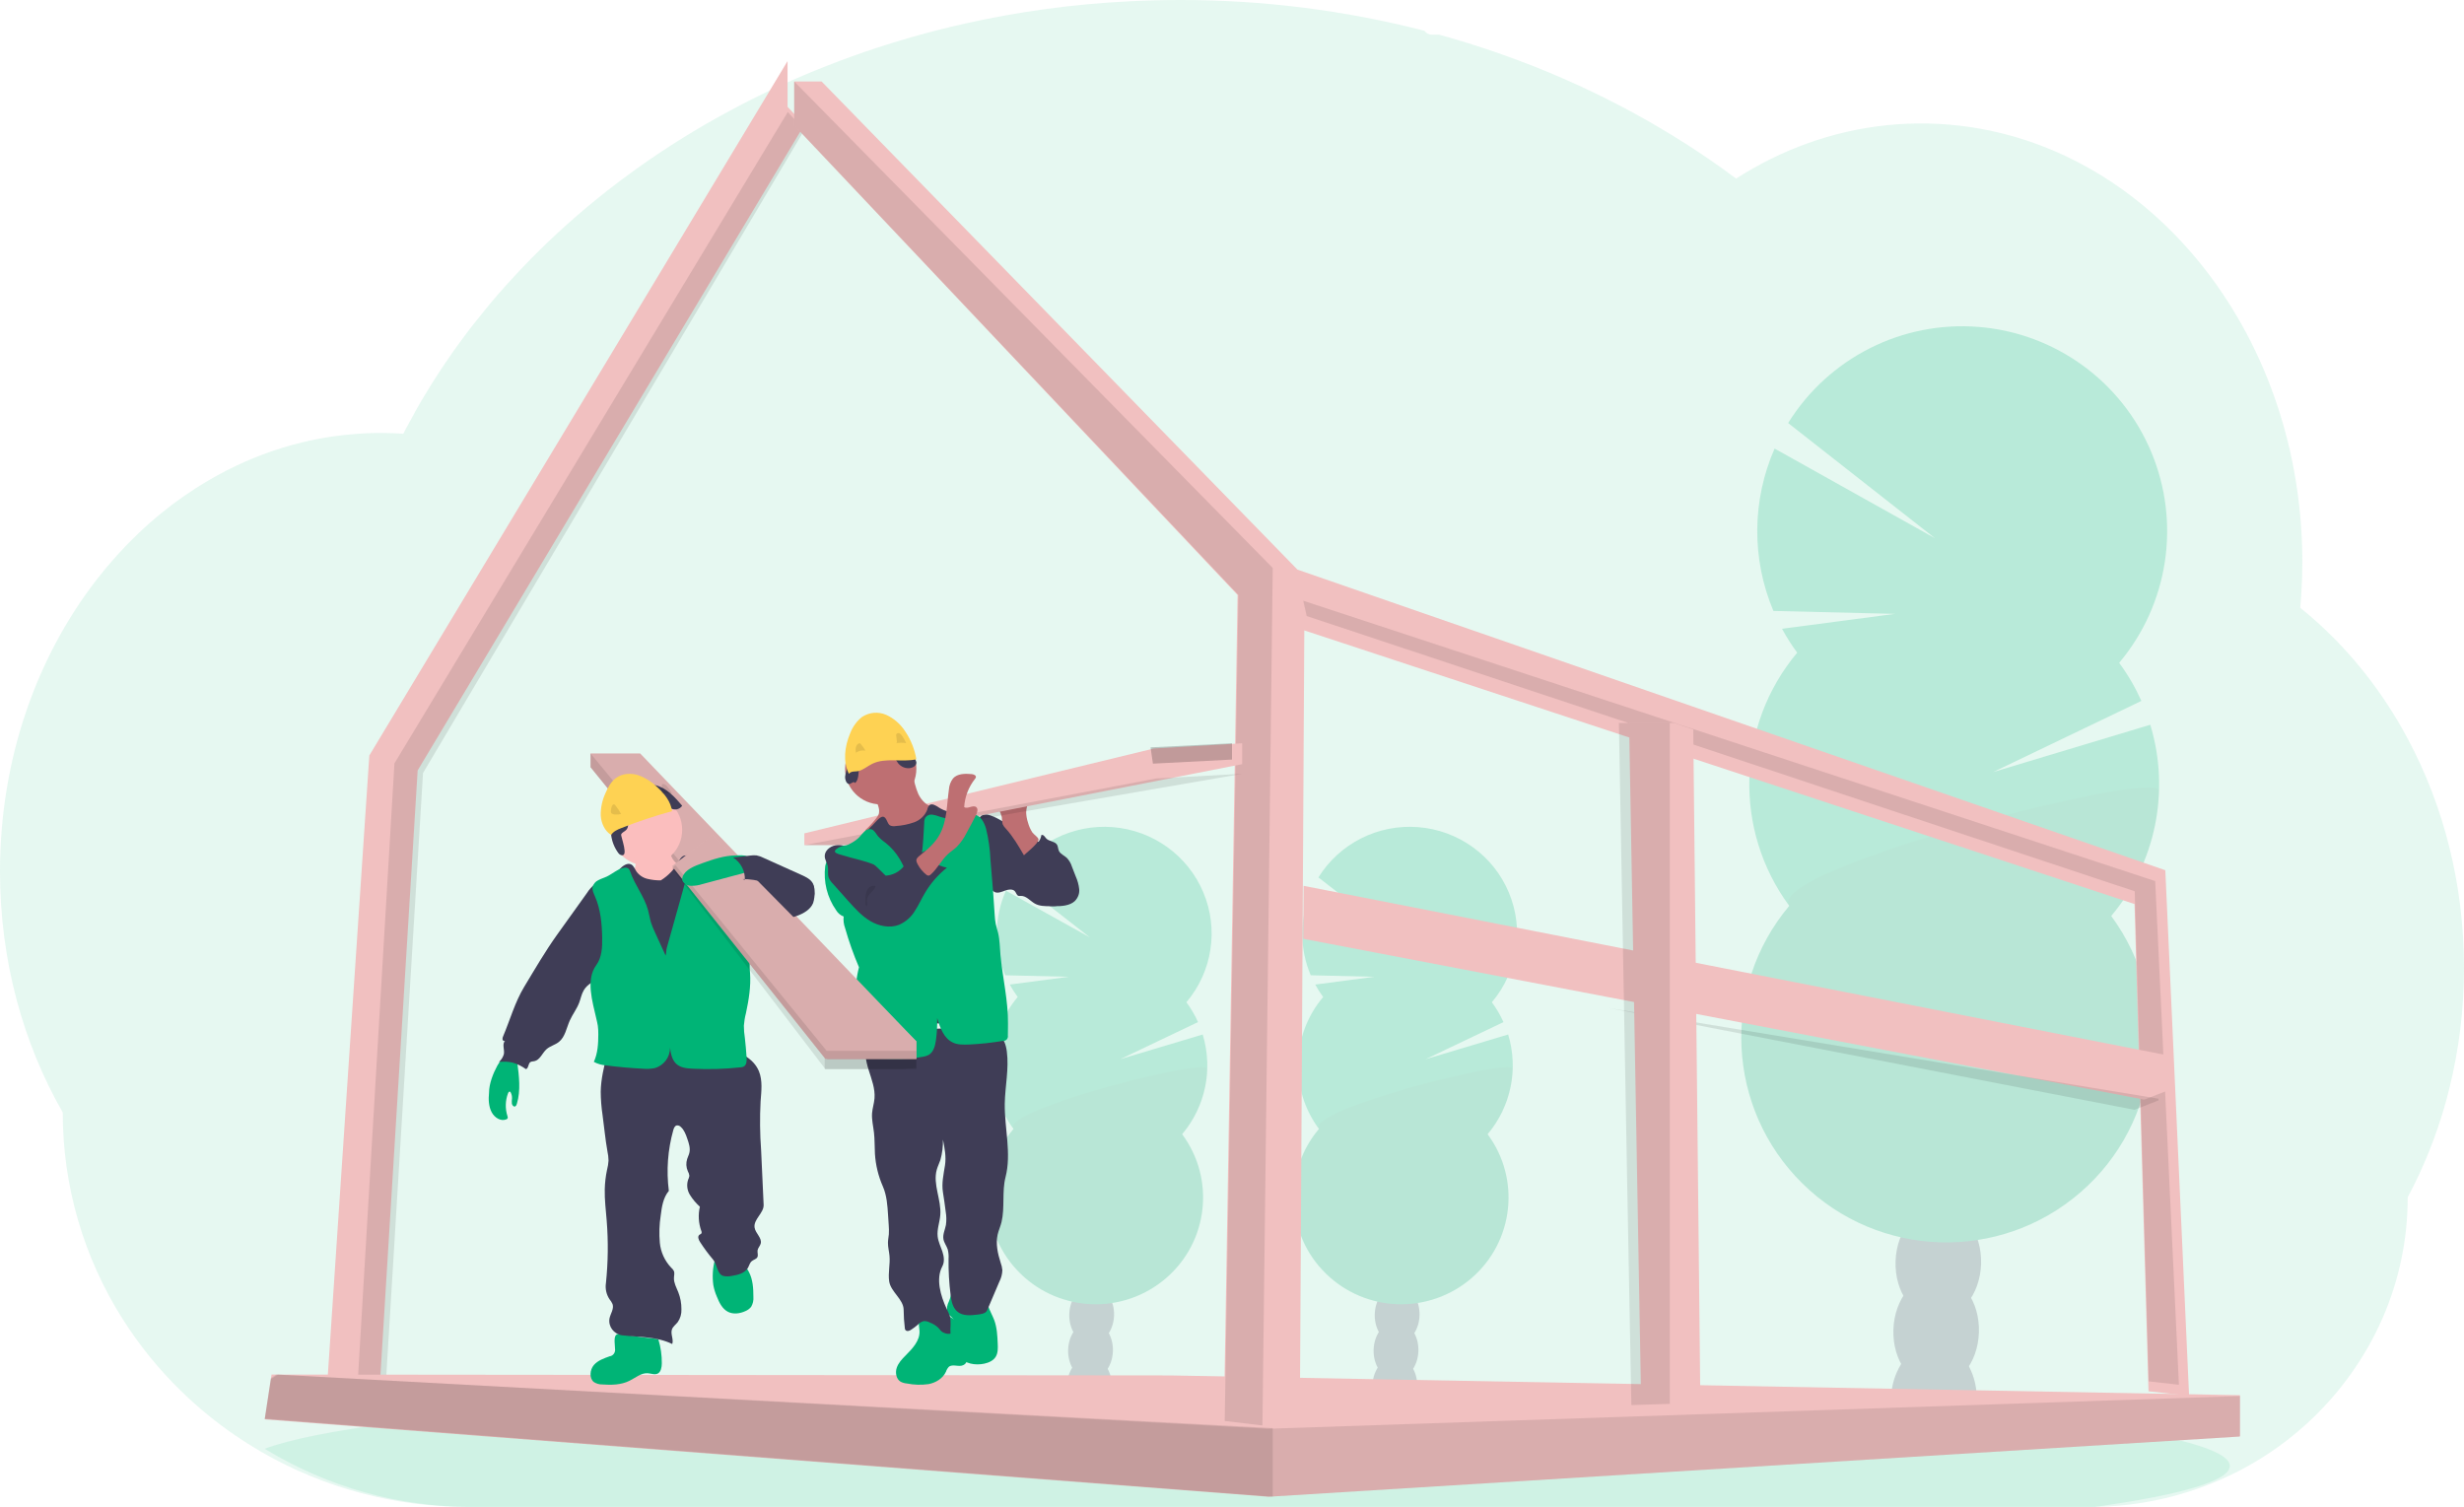 <svg width="242" height="148" viewBox="0 0 242 148" fill="none" xmlns="http://www.w3.org/2000/svg">
<path opacity="0.1" d="M242 95.061C242.004 99.071 241.516 103.066 240.547 106.959C240.221 108.271 239.843 109.555 239.411 110.812C238.883 112.364 238.271 113.886 237.578 115.372C237.229 116.124 236.86 116.861 236.471 117.582C236.477 121.694 235.626 125.763 233.971 129.532C230.978 136.293 225.642 141.759 218.935 144.935C214.741 146.925 210.159 147.971 205.512 148H45.943C38.844 148.015 31.867 146.16 25.722 142.625L25.627 142.572C24.752 142.062 23.898 141.523 23.067 140.954C21.196 139.669 19.439 138.228 17.814 136.647C15.614 134.51 13.675 132.121 12.038 129.532C8.193 123.462 6.157 116.433 6.164 109.259C2.27 102.467 0 94.329 0 85.586C0 74.554 3.608 64.49 9.535 56.872C10.771 55.28 12.125 53.783 13.585 52.392C15.026 51.015 16.574 49.755 18.216 48.622C19.53 47.715 20.902 46.897 22.325 46.171C22.919 45.87 23.515 45.587 24.121 45.323C24.653 45.088 25.192 44.87 25.736 44.663C26.389 44.417 27.051 44.19 27.721 43.983C28.391 43.776 29.052 43.595 29.703 43.439C30.662 43.206 31.637 43.017 32.629 42.871C33.451 42.751 34.273 42.667 35.095 42.604C35.748 42.555 36.408 42.528 37.071 42.52H37.431C38.162 42.52 38.89 42.549 39.611 42.598C39.687 42.447 39.769 42.293 39.845 42.144C40.133 41.599 40.431 41.055 40.731 40.524C40.73 40.519 40.73 40.515 40.731 40.51C40.782 40.416 40.833 40.324 40.887 40.234C41.129 39.799 41.382 39.368 41.641 38.941C41.76 38.736 41.877 38.544 41.998 38.352C42.024 38.305 42.052 38.258 42.083 38.214C42.206 38.009 42.331 37.805 42.459 37.601C43.093 36.593 43.752 35.603 44.437 34.63L44.612 34.381C44.718 34.23 44.817 34.083 44.936 33.931C45.22 33.537 45.512 33.141 45.805 32.753C46.011 32.475 46.216 32.199 46.438 31.936C46.972 31.255 47.52 30.574 48.082 29.893C48.644 29.212 49.227 28.54 49.833 27.876C49.915 27.784 49.997 27.694 50.083 27.605L50.96 26.652C51.004 26.608 51.041 26.567 51.082 26.526C51.187 26.413 51.287 26.301 51.4 26.193C51.871 25.696 52.353 25.21 52.838 24.726C55.306 22.282 57.935 20.005 60.708 17.909C60.816 17.823 60.927 17.741 61.036 17.659C61.558 17.269 62.088 16.883 62.618 16.503C65.534 14.423 68.582 12.533 71.743 10.844C71.961 10.72 72.183 10.603 72.406 10.489C75.24 8.998 78.155 7.664 81.136 6.493C82.762 5.853 84.424 5.253 86.096 4.703C87.21 4.339 88.328 3.994 89.46 3.669C91.229 3.163 93.011 2.708 94.806 2.307C100.092 1.127 105.47 0.399 110.881 0.129C112.525 0.046 114.187 0.003 115.868 8.32511e-05C123.977 -0.011 132.055 1.005 139.906 3.024C140.072 3.272 140.353 3.418 140.652 3.41H141.343C141.643 3.491 141.941 3.573 142.241 3.659C143.916 4.138 145.567 4.662 147.194 5.23L147.605 5.377C151.621 6.797 155.529 8.504 159.298 10.485C162.695 12.265 165.966 14.275 169.088 16.499C169.569 16.842 170.043 17.188 170.51 17.537C171.077 17.176 171.654 16.83 172.24 16.499C174.504 15.217 176.908 14.198 179.406 13.461C184.629 11.924 190.154 11.71 195.482 12.836C202.313 14.276 208.498 17.851 213.492 22.936C215.526 25.017 217.336 27.302 218.894 29.756C219.007 29.931 219.12 30.109 219.229 30.289C220.567 32.46 221.718 34.741 222.668 37.106C222.703 37.194 222.738 37.276 222.769 37.362C223.646 39.576 224.353 41.854 224.885 44.175C224.91 44.293 224.939 44.41 224.963 44.528C225.46 46.774 225.798 49.053 225.974 51.346C225.974 51.427 225.974 51.511 225.99 51.597C226.077 52.783 226.121 53.982 226.122 55.193C226.122 56.275 226.085 57.35 226.017 58.416C226.017 58.533 226.001 58.653 225.99 58.774C225.972 59.082 225.945 59.387 225.919 59.697C227.488 60.956 228.956 62.334 230.311 63.818C230.91 64.468 231.489 65.142 232.049 65.84C233.756 67.967 235.256 70.25 236.529 72.658C240.003 79.179 242 86.85 242 95.061Z" fill="#00B476"/>
<path opacity="0.1" d="M219 143.976C219 145.443 214.169 146.818 205.74 148H46.3C39.206 148.016 32.234 146.065 26.094 142.347L26 142.291C28.422 141.367 32.795 140.506 38.747 139.728L39.014 139.693C41.682 139.352 44.665 139.027 47.925 138.72C48.008 138.72 48.092 138.707 48.174 138.696C50.761 138.456 53.512 138.23 56.429 138.02C56.521 138.02 56.612 138.002 56.704 137.998C57.829 137.914 58.977 137.833 60.149 137.758L60.6 137.727C69.13 137.173 78.826 136.731 89.342 136.438H89.354C90.827 136.395 92.315 136.357 93.819 136.324C95.492 136.283 97.185 136.246 98.898 136.215C100.206 136.185 101.53 136.163 102.858 136.142H102.889C108.882 136.047 115.073 136 121.405 136C137.061 136 151.858 136.299 164.97 136.836H165.007C167.023 136.917 169.002 137.008 170.932 137.1L172.575 137.182C174.752 137.291 176.873 137.407 178.939 137.532C203.225 138.978 219 141.326 219 143.976Z" fill="#00B476"/>
<g opacity="0.2">
<path d="M139.188 136.189C139.182 136.41 139.156 136.629 139.112 136.845C137.681 136.619 136.242 136.415 134.794 136.232C134.794 136.175 134.794 136.116 134.794 136.056C134.808 135.444 134.985 134.845 135.308 134.323C135.732 133.657 136.376 133.24 137.085 133.263C137.794 133.285 138.409 133.741 138.789 134.43C139.077 134.971 139.215 135.578 139.188 136.189Z" fill="#3F3D56"/>
<path d="M139.307 132.695C139.357 131.114 138.413 129.802 137.199 129.764C135.984 129.725 134.959 130.976 134.909 132.556C134.859 134.137 135.802 135.449 137.017 135.487C138.231 135.526 139.256 134.275 139.307 132.695Z" fill="#3F3D56"/>
<path d="M139.419 129.198C139.469 127.618 138.525 126.306 137.311 126.267C136.097 126.229 135.071 127.48 135.021 129.06C134.971 130.641 135.915 131.953 137.129 131.991C138.343 132.029 139.369 130.779 139.419 129.198Z" fill="#3F3D56"/>
<path d="M139.529 125.698C139.579 124.118 138.635 122.806 137.421 122.767C136.206 122.729 135.181 123.98 135.131 125.56C135.081 127.141 136.024 128.453 137.239 128.491C138.453 128.529 139.479 127.279 139.529 125.698Z" fill="#3F3D56"/>
<path d="M139.639 122.198C139.689 120.618 138.746 119.306 137.531 119.267C136.317 119.229 135.292 120.48 135.241 122.06C135.191 123.641 136.135 124.953 137.349 124.991C138.564 125.029 139.589 123.779 139.639 122.198Z" fill="#3F3D56"/>
<path d="M129.957 97.922C129.667 97.532 129.406 97.123 129.176 96.696L134.986 95.933L128.731 95.784C127.603 93.124 127.626 90.121 128.795 87.478L137.044 92.067L129.488 86.172C131.566 82.832 135.348 80.926 139.287 81.236C143.225 81.545 146.66 84.018 148.184 87.641C149.708 91.265 149.066 95.431 146.521 98.435C146.971 99.041 147.354 99.694 147.662 100.383L140.036 104.021L148.122 101.603C149.157 104.996 148.397 108.68 146.103 111.395C149.366 115.795 148.678 121.95 144.523 125.531C140.368 129.113 134.141 128.918 130.221 125.083C126.301 121.249 126.004 115.063 129.539 110.876C126.653 106.981 126.822 101.628 129.951 97.922H129.957Z" fill="#00B476"/>
<path opacity="0.1" d="M148.571 104.986C148.499 107.337 147.629 109.594 146.103 111.392C149.366 115.792 148.678 121.947 144.523 125.528C140.368 129.11 134.141 128.915 130.221 125.08C126.301 121.246 126.004 115.06 129.539 110.873C128.189 109.047 148.608 103.811 148.571 104.986Z" fill="black"/>
</g>
<g opacity="0.2">
<path d="M109.188 136.189C109.182 136.41 109.156 136.629 109.112 136.845C107.681 136.619 106.242 136.415 104.794 136.232C104.794 136.175 104.794 136.116 104.794 136.056C104.808 135.444 104.985 134.845 105.308 134.323C105.732 133.657 106.376 133.24 107.085 133.263C107.794 133.285 108.409 133.741 108.789 134.43C109.077 134.971 109.215 135.578 109.188 136.189Z" fill="#3F3D56"/>
<path d="M109.304 132.698C109.354 131.118 108.411 129.806 107.196 129.767C105.982 129.729 104.957 130.98 104.906 132.56C104.856 134.141 105.8 135.453 107.014 135.491C108.229 135.529 109.254 134.279 109.304 132.698Z" fill="#3F3D56"/>
<path d="M109.416 129.198C109.467 127.618 108.523 126.306 107.309 126.267C106.094 126.229 105.069 127.48 105.019 129.06C104.968 130.641 105.912 131.953 107.127 131.991C108.341 132.029 109.366 130.779 109.416 129.198Z" fill="#3F3D56"/>
<path d="M109.527 125.698C109.577 124.118 108.633 122.806 107.419 122.767C106.204 122.729 105.179 123.98 105.129 125.56C105.079 127.141 106.023 128.453 107.237 128.491C108.451 128.529 109.477 127.279 109.527 125.698Z" fill="#3F3D56"/>
<path d="M109.637 122.198C109.687 120.618 108.743 119.306 107.529 119.267C106.314 119.229 105.289 120.48 105.239 122.06C105.189 123.641 106.132 124.953 107.347 124.991C108.561 125.029 109.586 123.779 109.637 122.198Z" fill="#3F3D56"/>
<path d="M99.957 97.922C99.667 97.532 99.406 97.123 99.175 96.696L104.986 95.933L98.731 95.784C97.603 93.124 97.626 90.121 98.795 87.478L107.044 92.067L99.488 86.172C101.566 82.832 105.348 80.926 109.287 81.236C113.225 81.545 116.66 84.018 118.184 87.641C119.708 91.265 119.066 95.431 116.521 98.435C116.971 99.041 117.354 99.694 117.662 100.383L110.036 104.021L118.122 101.603C119.157 104.996 118.397 108.68 116.103 111.395C119.366 115.795 118.678 121.95 114.523 125.531C110.368 129.113 104.141 128.918 100.221 125.083C96.301 121.249 96.004 115.063 99.54 110.876C96.653 106.981 96.822 101.628 99.951 97.922H99.957Z" fill="#00B476"/>
<path opacity="0.1" d="M118.571 104.986C118.499 107.337 117.629 109.594 116.103 111.392C119.366 115.792 118.678 121.947 114.523 125.528C110.368 129.11 104.141 128.915 100.221 125.08C96.301 121.246 96.004 115.06 99.54 110.873C98.189 109.047 118.608 103.811 118.571 104.986Z" fill="black"/>
</g>
<g opacity="0.2">
<path d="M194.136 137.568C194.121 137.985 194.071 138.399 193.988 138.808C191.256 138.371 188.504 137.981 185.732 137.638C185.732 137.528 185.732 137.416 185.732 137.301C185.758 136.124 186.098 134.976 186.715 133.973C187.531 132.695 188.754 131.894 190.106 131.935C191.457 131.976 192.634 132.854 193.368 134.177C193.921 135.219 194.187 136.39 194.136 137.568Z" fill="#3F3D56"/>
<path d="M194.359 130.855C194.455 127.82 192.652 125.3 190.333 125.227C188.013 125.153 186.055 127.555 185.959 130.59C185.863 133.625 187.665 136.145 189.985 136.219C192.305 136.292 194.263 133.891 194.359 130.855Z" fill="#3F3D56"/>
<path d="M194.571 124.14C194.667 121.105 192.864 118.585 190.544 118.512C188.225 118.438 186.267 120.84 186.171 123.875C186.075 126.91 187.877 129.431 190.197 129.504C192.517 129.577 194.475 127.176 194.571 124.14Z" fill="#3F3D56"/>
<path d="M194.785 117.422C194.88 114.386 193.078 111.866 190.758 111.793C188.439 111.72 186.481 114.121 186.385 117.156C186.289 120.192 188.091 122.712 190.411 122.785C192.73 122.858 194.689 120.457 194.785 117.422Z" fill="#3F3D56"/>
<path d="M194.757 110.398C194.848 107.361 193.041 104.843 190.72 104.773C188.399 104.703 186.444 107.109 186.353 110.146C186.262 113.183 188.069 115.701 190.39 115.771C192.711 115.84 194.666 113.435 194.757 110.398Z" fill="#3F3D56"/>
<path d="M176.511 64.103C175.961 63.355 175.463 62.57 175.021 61.753L186.112 60.29L174.174 60.002C172.019 54.897 172.062 49.13 174.293 44.056L190.043 52.863L175.62 41.548C179.595 35.15 186.811 31.507 194.321 32.107C201.83 32.707 208.376 37.449 211.285 44.396C214.193 51.343 212.977 59.332 208.133 65.1C208.992 66.264 209.723 67.518 210.313 68.84L195.753 75.828L211.189 71.181C213.166 77.688 211.722 84.752 207.35 89.963C213.578 98.411 212.264 110.226 204.332 117.1C196.4 123.975 184.514 123.6 177.03 116.24C169.547 108.879 168.98 97.005 175.728 88.966C170.22 81.489 170.543 71.216 176.511 64.101V64.103Z" fill="#00B476"/>
<path opacity="0.1" d="M212.048 77.666C211.914 82.177 210.262 86.51 207.359 89.964C213.587 98.413 212.272 110.227 204.34 117.102C196.408 123.977 184.522 123.602 177.039 116.242C169.555 108.881 168.988 97.007 175.736 88.968C173.139 85.46 212.119 75.41 212.048 77.666Z" fill="black"/>
</g>
<path d="M32 138L34.151 137.994H37.185L41.02 75.666L79 12.262L77.349 10.489V6L36.274 74.197L32 138Z" fill="#F1C0C0"/>
<path opacity="0.1" d="M35 138H37.765L41.547 75.919L79 12.766L77.372 11L38.739 74.973L35 138Z" fill="black"/>
<path d="M26 139.395L124.509 146.994L124.593 147L219.928 141.09L220 141.086V137.028L114.953 135.085L27.312 135H26.671L26.602 135.455L26 139.395Z" fill="#F1C0C0"/>
<path opacity="0.1" d="M26 139.395L124.509 146.994L124.593 147L219.928 141.09L220 141.011V137.113H219.916L124.509 140.324L27.312 135H27.297L27.125 135.114L26.602 135.455L26 139.395Z" fill="black"/>
<path opacity="0.1" d="M26 139.325L125 147V140.263L27.131 135L26.605 135.345L26 139.325Z" fill="black"/>
<path d="M78 12.314L121.545 58.431L120.199 139.551L123.898 139.992L123.96 140H127.659L128.101 61.914L209.64 88.789L211.015 136.641L213.991 136.97L215 137.081L212.666 85.47L127.428 55.943L80.69 8H78V12.314Z" fill="#F1C0C0"/>
<path opacity="0.1" d="M128 59L128.335 60.502L209.66 87.535L211.031 135.669L214 136L211.672 86.534L128 59Z" fill="black"/>
<path opacity="0.1" d="M78 12.314L121.632 58.434L120.283 139.559L123.989 140L125 55.779L78 8V12.314Z" fill="black"/>
<path d="M128 92.203L158.014 97.942L158.025 97.944L210.593 108L213 107.063L212.992 106.899L212.835 103.639L128.031 87L128 92.203Z" fill="#F1C0C0"/>
<path opacity="0.1" d="M158 99L209.636 109L212 108.068L211.992 107.905L158 99Z" fill="black"/>
<path d="M160 71L160.784 115.282L161.188 138L164.755 137.877L167 137.799L166.302 71.641L164.755 71.113L164.416 71H160Z" fill="#F1C0C0"/>
<path opacity="0.1" d="M159 71V71.01L159.796 115.285L160.224 138L164 137.877V71H159Z" fill="black"/>
<path d="M102.122 82.749C102.34 82.863 102.549 82.993 102.745 83.138C102.978 83.334 103.187 83.554 103.368 83.795C104.259 84.902 105.081 86.19 104.994 87.587C104.997 87.998 104.831 88.392 104.531 88.685C104.163 88.986 103.636 89 103.154 89C102.631 89 102.081 89 101.628 88.74C101.176 88.481 100.798 87.976 100.262 87.988C100.187 88 100.109 88 100.034 87.988C99.849 87.93 99.812 87.697 99.691 87.549C99.484 87.284 99.046 87.349 98.72 87.465C98.394 87.581 98.032 87.755 97.711 87.621C97.524 87.526 97.371 87.379 97.273 87.2C96.502 86.002 96.338 84.563 96.193 83.172C96.104 82.326 95.423 79.44 97.302 80.096C98.132 80.384 98.909 80.959 99.664 81.38L102.122 82.749Z" fill="#3F3D56"/>
<path d="M100.419 83.062C100.798 83.296 101.313 83.278 101.669 83.019C102.008 82.757 102.224 82.398 102.277 82.009C102.504 81.949 102.62 82.204 102.766 82.36C103.021 82.626 103.54 82.622 103.772 82.904C103.934 83.1 103.897 83.371 104.011 83.591C104.159 83.876 104.526 84.024 104.776 84.254C105.012 84.506 105.183 84.798 105.277 85.111L105.65 86.07C105.829 86.469 105.944 86.887 105.992 87.313C106.039 87.742 105.883 88.17 105.559 88.501C105.058 88.963 104.236 89.012 103.51 88.998C103.268 89.002 103.026 88.978 102.791 88.926C102.147 88.754 101.735 88.198 101.564 87.638C101.393 87.079 101.411 86.492 101.311 85.918C101.203 85.355 101.012 84.805 100.742 84.284C100.542 83.878 99.991 83.273 100 82.842C100.164 82.842 100.282 82.971 100.419 83.062Z" fill="#3F3D56"/>
<path d="M100.961 80.779C100.859 80.473 100.8 80.154 100.785 79.833C100.785 79.186 101.082 78.578 101.382 78L98.901 78.334C98.601 78.375 98.267 78.436 98.098 78.683C97.967 78.933 97.967 79.23 98.098 79.479C98.222 79.725 98.321 79.983 98.393 80.249C98.399 80.481 98.426 80.713 98.473 80.941C98.551 81.108 98.659 81.259 98.792 81.387C99.502 82.167 100.034 83.088 100.564 84C100.548 83.974 102.059 82.812 101.998 82.433C101.963 82.217 101.527 81.958 101.388 81.751C101.196 81.451 101.052 81.123 100.961 80.779Z" fill="#BE6F72"/>
<path d="M122 73V75.05L87.065 81.897L85.253 83H79V81.845L113.324 73.512L122 73Z" fill="#F1C0C0"/>
<path opacity="0.1" d="M122 76L87.065 82.029L85.253 83H79L113.579 76.453L122 76Z" fill="black"/>
<path d="M94.2 130.076C93.346 129.014 91.892 128.697 90.691 129.31C90.566 129.37 90.456 129.459 90.369 129.568C90.148 129.886 90.289 130.323 90.309 130.715C90.36 131.671 89.618 132.448 88.952 133.116C88.594 133.474 88.23 133.857 88.069 134.344C87.908 134.832 88.027 135.45 88.459 135.704C88.648 135.801 88.854 135.859 89.064 135.876C89.77 136.017 90.493 136.038 91.205 135.937C91.909 135.799 92.6 135.389 92.905 134.723C92.963 134.542 93.061 134.377 93.189 134.24C93.578 133.925 94.174 134.295 94.615 134.07C94.979 133.885 94.995 133.592 94.999 133.207C95.013 132.142 94.858 130.937 94.2 130.076Z" fill="#00B476"/>
<path d="M97.655 129.67C97.919 130.394 97.956 131.182 97.99 131.956C98.01 132.402 98.023 132.881 97.79 133.258C97.558 133.636 97.105 133.835 96.67 133.929C95.773 134.121 94.735 133.94 94.156 133.2C93.714 132.635 93.621 131.859 93.703 131.126C93.772 130.525 93.918 129.821 93.503 129.395C93.395 129.281 93.256 129.2 93.157 129.077C92.942 128.805 92.976 128.394 93.092 128.058C93.243 127.738 93.357 127.399 93.43 127.051C93.447 126.885 96.341 127.167 96.608 127.303C96.971 127.489 96.915 127.799 97.025 128.175C97.178 128.697 97.47 129.169 97.655 129.67Z" fill="#00B476"/>
<path d="M98.064 101.617C98.595 101.959 98.8 102.629 98.883 103.252C99.11 104.959 98.712 106.684 98.681 108.407C98.653 110.821 99.358 113.279 98.756 115.616C98.396 117.014 98.702 118.611 98.364 120.023C98.263 120.442 98.078 120.837 97.981 121.257C97.78 122.165 97.991 123.115 98.275 124.004C98.366 124.243 98.423 124.494 98.446 124.748C98.432 125.141 98.332 125.525 98.152 125.874L96.945 128.707C96.81 129.025 96.278 129.077 95.938 129.119C95.298 129.195 94.584 129.248 94.074 128.855C93.565 128.462 93.442 127.803 93.364 127.188C93.213 126.008 93.146 124.818 93.163 123.628C93.185 123.318 93.157 123.006 93.08 122.704C92.969 122.363 92.726 122.067 92.659 121.706C92.575 121.239 92.814 120.779 92.903 120.308C92.964 119.878 92.957 119.441 92.883 119.012C92.804 118.374 92.714 117.735 92.611 117.1C92.466 116.211 92.674 115.335 92.812 114.445C92.943 113.608 92.776 112.755 92.611 111.925C92.626 112.599 92.541 113.272 92.36 113.921C92.253 114.239 92.1 114.542 92.007 114.866C91.595 116.317 92.474 117.841 92.35 119.344C92.291 120.047 92.013 120.741 92.092 121.434C92.146 121.941 92.384 122.406 92.547 122.89C92.71 123.373 92.794 123.926 92.547 124.377C91.893 125.603 92.382 127.27 92.967 128.528C93.086 128.751 93.19 128.982 93.277 129.218C93.451 129.785 93.306 130.394 93.352 130.985C93.01 131.041 92.662 130.937 92.408 130.704C92.319 130.612 92.247 130.504 92.16 130.408C91.918 130.18 91.632 130.002 91.319 129.887C91.135 129.785 90.926 129.737 90.715 129.75C90.494 129.811 90.295 129.933 90.142 130.103C89.942 130.277 89.731 130.436 89.51 130.58C89.415 130.652 89.305 130.701 89.188 130.722C89.067 130.74 88.948 130.68 88.892 130.572C88.879 130.539 88.872 130.504 88.87 130.468C88.795 129.865 88.755 129.259 88.751 128.651C88.751 127.607 87.491 126.889 87.332 125.856C87.205 125.024 87.441 124.175 87.362 123.337C87.324 122.906 87.203 122.482 87.211 122.051C87.211 121.772 87.275 121.498 87.298 121.221C87.316 120.913 87.311 120.604 87.284 120.296L87.221 119.332C87.161 118.38 87.094 117.407 86.716 116.537C86.267 115.52 86.002 114.434 85.931 113.326C85.891 112.628 85.917 111.929 85.836 111.228C85.764 110.595 85.603 109.966 85.649 109.332C85.687 108.84 85.85 108.365 85.889 107.874C85.967 106.93 85.605 106.011 85.321 105.107C85.037 104.203 84.828 103.2 85.2 102.328C85.254 102.185 85.342 102.057 85.458 101.957C85.601 101.863 85.763 101.803 85.933 101.781C89.386 101.061 92.926 100.837 96.443 101.116C97.017 101.148 97.573 101.32 98.064 101.617Z" fill="#3F3D56"/>
<path d="M86.5 79C88.433 79 90 77.433 90 75.5C90 73.567 88.433 72 86.5 72C84.567 72 83 73.567 83 75.5C83 77.433 84.567 79 86.5 79Z" fill="#BE6F72"/>
<path d="M86.308 79.355C86.357 79.551 86.357 79.756 86.308 79.951C86.255 80.088 86.18 80.215 86.086 80.327C85.758 80.755 85.394 81.154 85 81.52C85.201 81.973 85.563 82.334 86.014 82.531C86.462 82.723 86.932 82.859 87.413 82.934C87.653 82.998 87.903 83.016 88.15 82.986C88.377 82.928 88.592 82.83 88.785 82.695L90.669 81.556C90.953 81.401 91.216 81.209 91.452 80.986C91.798 80.627 91.993 80.148 91.998 79.648C92.007 79.558 91.983 79.469 91.93 79.396C91.858 79.332 91.768 79.294 91.672 79.287C91.01 79.139 90.487 78.596 90.191 77.981C89.923 77.35 89.749 76.682 89.676 76L87.667 77.069C87.369 77.229 87.072 77.389 86.763 77.528C86.567 77.618 86.168 77.692 86.029 77.874C85.762 78.21 86.238 78.951 86.308 79.355Z" fill="#BE6F72"/>
<path d="M85.683 81.063C85.406 81.287 85.189 81.575 85.053 81.902C84.926 82.306 85.053 82.733 85.168 83.133C85.707 84.838 86.118 86.581 86.4 88.346C86.572 89.558 86.636 90.789 86.72 92.016C86.892 94.518 87.143 98.508 87.477 100.994C88.709 101.049 89.91 100.695 91.131 100.566C93.414 100.327 95.764 100.873 98 100.364C97.458 98.256 96.916 94.656 96.374 92.55C96.134 91.72 95.968 90.871 95.877 90.013C95.83 89.397 95.859 88.778 95.867 88.157C95.886 86.945 95.818 85.732 95.75 84.519C95.672 83.104 95.594 81.69 95.253 80.305C95.23 80.129 95.146 79.965 95.015 79.842C94.81 79.695 94.543 79.747 94.299 79.779C93.551 79.873 92.794 79.696 92.168 79.282C91.897 79.1 91.534 78.878 91.281 79.08C91.174 79.202 91.102 79.351 91.076 79.511C90.85 80.089 90.382 80.544 89.791 80.758C89.206 80.966 88.593 81.09 87.972 81.126C87.782 81.166 87.584 81.144 87.408 81.063C87.116 80.887 87.096 80.254 86.728 80.212C86.406 80.176 85.901 80.859 85.683 81.063Z" fill="#3F3D56"/>
<path d="M89.952 87.039C89.214 86.308 88.89 85.246 88.351 84.345C87.985 83.739 87.516 83.205 86.969 82.77C86.693 82.581 86.44 82.359 86.216 82.109C86.026 81.866 85.882 81.543 85.594 81.45C85.352 81.395 85.1 81.467 84.919 81.642C84.743 81.816 84.576 82 84.419 82.194C83.571 83.103 82.08 83.23 81.407 84.283C81.226 84.506 81.103 84.773 81.049 85.06C80.856 86.592 81.238 88.143 82.118 89.391C82.288 89.681 82.55 89.9 82.858 90.013C82.816 90.4 82.866 90.791 83.002 91.153C83.373 92.465 83.828 93.749 84.365 94.998C84.237 95.486 84.147 95.984 84.097 96.488C83.957 97.754 84.087 99.039 83.955 100.308C83.847 101.344 83.555 102.353 83.545 103.392C83.545 103.557 83.559 103.754 83.697 103.839C83.77 103.878 83.852 103.896 83.935 103.891L86.396 103.968C87.825 104.011 89.268 104.055 90.675 103.781C90.862 103.753 91.044 103.693 91.213 103.605C91.689 103.329 91.847 102.708 91.923 102.154C92.023 101.436 92.062 100.711 92.041 99.986C92.34 100.963 92.694 101.972 93.594 102.395C94.07 102.619 94.615 102.602 95.137 102.587C96.263 102.536 97.385 102.416 98.497 102.229C98.636 102.247 98.775 102.195 98.872 102.09C98.968 101.985 99.011 101.839 98.987 101.696L98.999 100.565C99.023 98.266 98.473 96.069 98.259 93.781C98.191 93.06 98.197 92.33 98.027 91.624C97.957 91.327 97.855 91.037 97.793 90.739C97.739 90.447 97.706 90.151 97.692 89.854L97.536 87.574C97.462 86.519 97.356 85.501 97.278 84.448C97.235 83.423 97.092 82.405 96.85 81.41C96.676 80.788 96.314 80.084 95.687 80.007C95.353 79.968 95.029 80.119 94.711 80.225C93.929 80.48 93.09 80.476 92.309 80.214C92.069 80.116 91.817 80.046 91.561 80.007C91.298 79.97 91.037 80.082 90.877 80.301C90.799 80.463 90.763 80.643 90.771 80.823C90.677 82.894 90.502 85.027 89.952 87.039Z" fill="#00B476"/>
<path d="M86.984 86.002C85.99 85.009 84.97 83.999 83.69 83.368C83.185 83.118 82.612 82.931 82.053 83.025C81.495 83.118 80.975 83.578 81.001 84.115C81.018 84.448 81.232 84.742 81.299 85.069C81.376 85.436 81.264 85.828 81.385 86.183C81.483 86.418 81.629 86.631 81.816 86.81L83.343 88.524C83.989 89.238 84.636 89.963 85.469 90.457C86.301 90.951 87.379 91.182 88.293 90.831C88.944 90.545 89.484 90.075 89.841 89.485C90.221 88.914 90.488 88.289 90.844 87.699C91.397 86.756 92.128 85.916 93 85.222C92.552 85.112 91.989 84.956 91.706 84.609C91.626 84.499 91.557 84.381 91.501 84.258L91.152 83.543C90.912 83.531 90.677 83.615 90.505 83.774C90.356 83.938 90.195 84.093 90.025 84.237C89.721 84.454 89.309 84.513 89.033 84.76C88.926 84.866 88.829 84.981 88.744 85.103C88.321 85.629 87.68 85.957 86.984 86.002Z" fill="#3F3D56"/>
<path d="M92.276 81.986C93.018 80.653 92.984 79.055 93.195 77.549C93.218 77.151 93.361 76.767 93.604 76.448C94.032 75.972 94.786 75.966 95.432 76.027C95.623 76.048 95.86 76.136 95.849 76.324C95.834 76.391 95.801 76.453 95.753 76.503C95.127 77.298 94.759 78.261 94.697 79.266C95.032 79.495 95.552 79.023 95.875 79.266C96.089 79.442 95.99 79.792 95.862 80.045C95.564 80.63 95.257 81.211 94.94 81.788C94.688 82.297 94.358 82.765 93.963 83.176C93.692 83.433 93.373 83.635 93.097 83.888C92.456 84.48 92.069 85.316 91.406 85.893C91.35 85.952 91.274 85.99 91.192 86C91.108 85.994 91.028 85.959 90.967 85.901C90.636 85.636 90.362 85.309 90.159 84.939C89.907 84.48 89.945 84.345 90.343 84.02C91.087 83.441 91.812 82.82 92.276 81.986Z" fill="#BE6F72"/>
<path d="M85.831 84.916C85.954 84.969 86.105 85.029 86.24 84.984C86.295 84.961 86.342 84.929 86.377 84.891C86.61 84.673 86.805 84.435 86.957 84.184C86.983 84.148 86.998 84.109 87 84.069C87 83.978 86.883 83.91 86.775 83.857C86.195 83.598 85.571 83.39 84.918 83.238C84.379 83.095 83.815 82.97 83.243 83.006C82.809 83.027 82.405 83.171 82.125 83.404C81.717 83.773 82.401 83.884 82.83 84.018C83.823 84.334 84.898 84.517 85.831 84.916Z" fill="#00B476"/>
<path opacity="0.1" d="M85.005 88.756C84.984 88.846 85.031 88.936 85.13 89C85.216 88.725 85.103 88.435 85.192 88.158C85.324 87.742 85.946 87.428 86 87.01C84.859 86.865 85.014 88.307 85.005 88.756Z" fill="black"/>
<path opacity="0.2" d="M121 73V74.599L113.235 75L113 73.399L121 73Z" fill="black"/>
<path d="M83.977 76.901C84.485 76.472 84.191 75.573 84.535 74.997C84.735 74.683 85.073 74.517 85.405 74.376C85.806 74.182 86.235 74.058 86.675 74.011C87.122 73.967 87.563 74.135 87.875 74.469C88.005 74.622 88.093 74.809 88.215 74.968C88.523 75.347 89.007 75.521 89.475 75.42C89.741 75.358 90.017 75.149 89.999 74.867C89.969 74.695 89.885 74.54 89.759 74.424L89.187 73.767C88.537 73.021 87.815 72.23 86.861 72.043C86.197 71.913 85.517 72.097 84.877 72.319C84.619 72.408 84.329 72.541 84.257 72.812C84.209 72.998 84.281 73.201 84.239 73.39C84.157 73.765 83.693 73.891 83.477 74.206C83.261 74.521 83.327 74.894 83.265 75.242C83.203 75.59 83.023 75.93 83.001 76.29C82.987 76.507 83.093 76.911 83.329 76.99C83.565 77.069 83.831 76.642 83.977 76.901Z" fill="#3F3D56"/>
<path d="M90 74.572C89.831 73.596 89.466 72.674 88.932 71.874C88.458 71.127 87.798 70.548 87.032 70.206C86.256 69.871 85.384 69.947 84.665 70.413C84.139 70.828 83.729 71.399 83.483 72.061C82.963 73.298 82.771 74.811 83.375 76C83.616 75.676 84.029 75.823 84.394 75.705C84.852 75.561 85.239 75.224 85.675 75.013C86.989 74.372 88.595 74.891 90 74.572Z" fill="#FED253"/>
<path opacity="0.1" d="M84.07 73.968C84.013 73.646 83.975 73.272 84.295 73.043C84.327 73.015 84.376 72.999 84.427 73C84.473 73.011 84.51 73.034 84.53 73.064C84.715 73.273 84.872 73.493 85 73.723C84.619 73.66 84.222 73.77 84 74" fill="black"/>
<path opacity="0.1" d="M88.097 72.917L88.023 72.258C88.011 72.204 88.016 72.148 88.037 72.096C88.101 72.006 88.231 71.974 88.337 72.022C88.438 72.073 88.521 72.147 88.577 72.238C88.748 72.474 88.89 72.726 89 72.989C88.669 72.932 88.329 72.936 88 73" fill="black"/>
<path opacity="0.1" d="M90 103V104.893L88.562 105H81V103H90Z" fill="black"/>
<path d="M90 102.28V104H81.249L58 75.353V74H62.874L90 102.28Z" fill="#F1C0C0"/>
<path opacity="0.1" d="M90 102.28V104H81.249L58 75.353V74H62.874L90 102.28Z" fill="black"/>
<path opacity="0.1" d="M90 102.28V104H81.249L58 75.353V74L81.374 102.28H90Z" fill="black"/>
<path d="M60.404 132.45C60.435 132.625 60.395 132.807 60.295 132.95C60.195 133.094 60.044 133.186 59.877 133.206C59.317 133.407 58.724 133.607 58.327 134.063C57.931 134.519 57.852 135.366 58.327 135.736C58.57 135.892 58.849 135.973 59.132 135.97C60.044 136.036 60.993 136.023 61.821 135.612C62.412 135.321 62.969 134.824 63.619 134.869C63.955 134.89 64.314 135.057 64.613 134.894C64.913 134.731 64.998 134.277 65 133.898C65.007 133.106 64.895 132.319 64.668 131.565C64.637 131.462 63.358 131.383 63.205 131.351L61.653 131.136C61.36 131.096 60.726 130.86 60.495 131.121C60.263 131.383 60.404 132.139 60.404 132.45Z" fill="#00B476"/>
<path d="M70.059 126.213C70.13 126.603 70.247 126.983 70.406 127.347C70.64 127.935 70.941 128.561 71.516 128.846C72.038 129.104 72.679 129.011 73.211 128.766C73.432 128.676 73.627 128.53 73.775 128.344C73.946 128.05 74.023 127.711 73.994 127.373C73.994 126.535 73.944 125.67 73.555 124.926C73.222 124.277 72.64 123.718 72.631 123L70.632 123.381C70.525 123.391 70.423 123.431 70.337 123.495C70.274 123.561 70.23 123.643 70.21 123.731C69.997 124.541 69.945 125.384 70.059 126.213Z" fill="#00B476"/>
<path d="M48.03 107.325C47.963 107.973 47.991 108.668 48.285 109.227C48.578 109.787 49.197 110.157 49.732 109.934C49.787 109.918 49.834 109.876 49.863 109.819C49.877 109.751 49.869 109.679 49.84 109.618C49.604 108.892 49.624 108.089 49.894 107.379C49.929 107.287 50.005 107.178 50.087 107.214C50.121 107.234 50.149 107.267 50.165 107.307C50.25 107.475 50.292 107.668 50.288 107.862C50.263 108.039 50.258 108.218 50.274 108.396C50.307 108.569 50.468 108.732 50.607 108.658C50.689 108.6 50.746 108.506 50.766 108.398C51.156 107.099 50.98 105.68 50.801 104.321C50.804 104.258 50.783 104.197 50.743 104.153C50.703 104.11 50.648 104.09 50.593 104.098C49.769 104.003 49.318 103.776 48.846 104.659C48.441 105.404 48.03 106.429 48.03 107.325Z" fill="#00B476"/>
<path d="M59.611 103.589C59.316 104.782 59.019 105.989 59 107.215C59.005 107.978 59.064 108.741 59.177 109.496L59.398 111.272C59.474 111.87 59.548 112.467 59.656 113.059C59.724 113.364 59.761 113.675 59.767 113.988C59.747 114.296 59.697 114.601 59.618 114.9C59.485 115.528 59.411 116.166 59.396 116.806C59.373 117.831 59.504 118.856 59.586 119.881C59.75 121.924 59.725 123.976 59.512 126.014C59.427 126.564 59.55 127.126 59.858 127.595C59.983 127.743 60.086 127.907 60.163 128.083C60.322 128.552 59.953 129.022 59.858 129.503C59.732 130.285 60.281 131.019 61.085 131.143C62.771 131.338 64.504 131.25 66.023 132C66.184 131.545 65.834 131.028 65.994 130.565C66.095 130.278 66.373 130.092 66.563 129.85C66.818 129.481 66.945 129.043 66.926 128.599C66.933 128.02 66.827 127.445 66.614 126.904C66.434 126.453 66.177 126.008 66.192 125.524C66.192 125.287 66.278 125.037 66.179 124.817C66.111 124.691 66.019 124.579 65.907 124.487C65.278 123.816 64.89 122.963 64.805 122.058C64.723 121.16 64.753 120.256 64.894 119.365C64.997 118.516 65.136 117.62 65.69 116.958C65.433 114.95 65.584 112.913 66.135 110.962C66.19 110.782 66.276 110.573 66.466 110.53C66.619 110.514 66.77 110.572 66.871 110.685C67.202 110.987 67.36 111.423 67.503 111.841C67.661 112.294 67.821 112.778 67.701 113.242C67.651 113.447 67.549 113.627 67.49 113.824C67.362 114.219 67.385 114.646 67.554 115.027C67.636 115.166 67.688 115.32 67.706 115.48C67.686 115.617 67.643 115.75 67.579 115.874C67.421 116.364 67.484 116.897 67.754 117.339C68.023 117.775 68.354 118.17 68.738 118.514C68.555 119.301 68.602 120.122 68.875 120.883C68.915 120.953 68.925 121.035 68.903 121.111C68.865 121.189 68.768 121.218 68.692 121.273C68.481 121.441 68.612 121.759 68.753 121.978C69.14 122.58 69.567 123.157 70.032 123.704C70.454 124.194 70.416 125.139 71.044 125.315C71.308 125.371 71.581 125.371 71.845 125.315C72.465 125.223 73.156 125.049 73.46 124.516C73.584 124.297 73.635 124.03 73.829 123.866C74.023 123.702 74.273 123.673 74.381 123.477C74.489 123.28 74.368 123.022 74.404 122.794C74.44 122.566 74.644 122.384 74.71 122.144C74.866 121.591 74.202 121.136 74.111 120.57C73.981 119.75 75.043 119.135 74.999 118.315C74.906 116.534 74.847 114.744 74.752 112.963C74.633 111.367 74.616 109.766 74.701 108.168C74.775 107.174 74.912 106.133 74.537 105.208C73.997 103.904 72.509 103.173 71.07 103.033C69.63 102.894 68.195 103.226 66.767 103.443C64.399 103.798 61.993 103.847 59.611 103.589Z" fill="#3F3D56"/>
<path d="M63.5 85C65.433 85 67 83.433 67 81.5C67 79.567 65.433 78 63.5 78C61.567 78 60 79.567 60 81.5C60 83.433 61.567 85 63.5 85Z" fill="#FBBEBE"/>
<path d="M62.341 85.288C62.117 85.877 61.595 86.249 61.027 86.225C60.91 86.77 61.19 87.32 61.51 87.749C62.863 89.524 64.962 90.336 66.997 89.871C67.386 89.792 67.755 89.619 68.078 89.362C68.513 88.952 68.806 88.381 68.903 87.751C68.996 87.125 69.022 86.489 68.982 85.856C68.993 85.731 68.961 85.605 68.893 85.506C68.812 85.436 68.713 85.399 68.611 85.401C67.931 85.333 67.22 85.304 66.623 84.927C66.025 84.55 65.6 83.699 65.888 83C65.842 83.109 64.666 83.161 64.511 83.184C64.026 83.261 63.541 83.347 63.058 83.447C62.826 83.462 62.596 83.51 62.376 83.592C62.084 83.763 62.192 83.679 62.261 83.987C62.364 84.46 62.514 84.798 62.341 85.288Z" fill="#FBBEBE"/>
<path d="M64.901 86.464C64.456 86.47 64.012 86.419 63.579 86.314C63.142 86.21 62.757 85.946 62.495 85.573C62.342 85.336 62.243 85.038 62 84.905C61.602 84.693 61.149 85.05 60.831 85.378C60.542 85.701 60.207 85.978 59.837 86.198C59.396 86.437 58.881 86.522 58.465 86.803C58.139 87.055 57.86 87.364 57.64 87.716L54.719 91.795C53.546 93.435 52.525 95.195 51.48 96.926C50.575 98.425 50.101 100.149 49.419 101.766C49.364 101.865 49.342 101.979 49.355 102.092C49.379 102.202 49.509 102.29 49.6 102.227C49.293 102.54 49.563 103.072 49.491 103.512C49.409 103.82 49.237 104.095 49 104.3C49.454 104.24 49.914 104.262 50.361 104.366C50.822 104.5 51.257 104.714 51.647 105C51.897 104.96 51.874 104.505 52.059 104.336C52.171 104.237 52.336 104.25 52.482 104.22C53.032 104.11 53.251 103.432 53.673 103.049C54.026 102.73 54.525 102.627 54.898 102.326C55.504 101.838 55.634 100.97 55.952 100.249C56.222 99.638 56.646 99.105 56.883 98.48C57.038 98.074 57.112 97.634 57.333 97.26C57.685 96.656 58.349 96.335 58.982 96.045C59.382 95.861 59.807 95.671 60.237 95.701C60.215 96.683 60.093 97.651 60.301 98.611C60.373 98.949 60.475 99.279 60.561 99.615C60.955 101.128 61.048 102.705 61.066 104.264C62.013 104.042 62.981 103.923 63.952 103.909C64.717 103.886 65.48 103.988 66.245 103.973C67.152 103.956 68.049 103.776 68.956 103.713C69.863 103.649 70.811 103.713 71.613 104.136C71.548 102.796 71.585 101.454 71.722 100.12L71.941 98.019C71.99 97.409 72.082 96.803 72.215 96.206C72.335 95.724 72.508 95.259 72.64 94.779C73.104 93.088 73.019 91.283 72.93 89.523C72.885 88.618 72.545 87.728 72.145 86.923C72 86.624 71.835 86.336 71.65 86.061C70.668 84.673 69.06 83.899 67.391 84.011C67.286 84.014 67.183 84.037 67.086 84.078C66.912 84.192 66.776 84.358 66.696 84.554C66.27 85.34 65.651 85.998 64.901 86.464Z" fill="#3F3D56"/>
<path d="M61.01 81.945C61.102 81.744 61.352 81.67 61.504 81.51C61.796 81.205 61.665 80.717 61.71 80.305C61.784 79.704 62.297 79.2 62.884 78.985C63.482 78.798 64.119 78.758 64.737 78.871C65.034 78.892 65.322 78.985 65.573 79.141C65.68 79.218 65.779 79.316 65.88 79.386C66.262 79.612 66.759 79.499 67 79.132C66.271 78.277 65.464 77.374 64.356 77.111C63.976 77.035 63.589 76.999 63.201 77.004C62.688 76.994 62.159 76.986 61.685 77.177C61.041 77.436 60.588 78.032 60.355 78.674C60.151 79.325 60.043 80 60.032 80.681C59.989 81.135 59.989 81.591 60.032 82.046C60.111 82.665 60.348 83.256 60.719 83.765C60.77 83.844 60.841 83.909 60.925 83.952C61.864 84.353 60.934 82.112 61.01 81.945Z" fill="#3F3D56"/>
<path d="M66 79.668C65.895 78.731 65.256 77.956 64.577 77.333C64.03 76.793 63.378 76.382 62.666 76.128C61.949 75.907 61.124 75.955 60.509 76.403C60.015 76.763 59.701 77.337 59.459 77.914C59.142 78.596 58.985 79.347 59.001 80.105C59.049 80.857 59.399 81.62 60.022 82C60.247 81.654 60.637 81.474 61.011 81.333C62.644 80.684 64.31 80.129 66 79.668Z" fill="#FED253"/>
<path opacity="0.1" d="M60.281 79C60.364 79 60.418 79.068 60.46 79.124C60.67 79.387 60.851 79.663 61 79.952C60.697 80.003 60.178 80.061 60.028 79.848C59.948 79.741 60.043 78.99 60.281 79Z" fill="black"/>
<path opacity="0.1" d="M65.117 77.988C65.063 78.034 65 77.94 65 77.872V77.096C64.999 77.074 65.004 77.052 65.016 77.034C65.035 77.014 65.061 77.003 65.09 77.002C65.272 76.984 65.423 77.122 65.539 77.254C65.717 77.468 65.871 77.696 66 77.936L65.05 77.91" fill="black"/>
<path d="M75.731 91.191C75.924 91.014 76.131 90.852 76.349 90.704C76.931 90.331 77.634 90.183 78.288 89.945C78.941 89.707 79.605 89.321 79.859 88.695C79.987 88.303 80.028 87.891 79.981 87.483C79.987 87.313 79.956 87.143 79.889 86.984C79.809 86.845 79.695 86.726 79.557 86.637C78.67 86.007 77.481 85.957 76.38 86.021C73.953 86.166 71.574 86.737 69.361 87.705C69.243 87.743 69.141 87.813 69.066 87.907C69.023 87.995 69.004 88.091 69.01 88.188C68.971 88.784 69.051 89.381 69.247 89.947C69.537 90.666 70.134 91.245 70.384 91.978C70.497 92.308 70.535 92.657 70.634 92.988C70.715 93.33 70.925 93.631 71.224 93.832C72.054 94.309 72.838 93.669 73.413 93.172L75.731 91.191Z" fill="#3F3D56"/>
<path d="M65.373 93.851L64.329 91.569C64.177 91.252 64.045 90.926 63.934 90.592C63.815 90.194 63.758 89.781 63.646 89.381C63.28 88.048 62.356 86.938 61.906 85.632C61.877 85.514 61.819 85.405 61.737 85.316C61.604 85.222 61.436 85.191 61.278 85.234C60.649 85.343 60.157 85.824 59.581 86.096C59.314 86.22 59.026 86.302 58.758 86.445C58.488 86.573 58.286 86.814 58.207 87.103C58.143 87.419 58.299 87.722 58.431 88.029C58.991 89.296 59.118 90.712 59.143 92.099C59.161 93.031 59.114 94.032 58.565 94.781C57.509 96.226 58.184 98.347 58.579 100.095C58.626 100.301 58.682 100.524 58.715 100.743C58.75 101.017 58.766 101.292 58.762 101.568C58.762 102.495 58.711 103.45 58.324 104.29C58.706 104.494 59.127 104.614 59.558 104.641C60.753 104.794 61.953 104.901 63.157 104.963C63.534 104.998 63.915 104.979 64.286 104.905C65.195 104.659 65.82 103.826 65.807 102.883C65.873 103.454 65.994 104.076 66.407 104.472C66.821 104.868 67.424 104.928 67.986 104.959C69.571 105.043 71.16 104.998 72.738 104.825C72.839 104.82 72.938 104.797 73.03 104.756C73.335 104.604 73.351 104.183 73.326 103.844C73.281 103.211 73.234 102.577 73.158 101.948C73.093 101.547 73.06 101.141 73.059 100.735C73.09 100.317 73.159 99.902 73.265 99.497C73.54 98.209 73.758 96.894 73.666 95.576C73.629 95.255 73.616 94.931 73.627 94.608C73.68 93.88 74.063 93.186 73.991 92.462C73.785 90.332 73.619 88.147 73.026 86.092C72.919 85.725 72.783 85.33 72.464 85.12C72.053 84.844 71.475 84.988 71.004 84.812C70.783 84.709 70.572 84.584 70.376 84.439C69.95 84.172 69.461 84.021 68.959 84.001C68.58 83.987 68.158 84.072 67.93 84.377C67.824 84.549 67.754 84.741 67.724 84.94C67.426 86.199 67.076 87.444 66.726 88.688L66.391 89.88L65.492 93.083C65.403 93.424 65.463 93.529 65.373 93.851Z" fill="#00B476"/>
<path d="M69.956 82L90 102.28V104H81.063L66 85.073" fill="#F1C0C0"/>
<path opacity="0.1" d="M69.956 82L90 102.28V104H81.063L66 85.073" fill="black"/>
<path opacity="0.1" d="M66.319 85L66.383 85.023L81.191 103.208H90V105H81.063L66 85.279L66.319 85Z" fill="black"/>
<path d="M68.979 84.776C68.177 85.06 67.286 85.424 67.045 86.106C66.998 86.226 66.987 86.354 67.015 86.478C67.135 86.776 67.47 86.983 67.856 86.999C68.234 87.007 68.609 86.951 68.959 86.836L73.691 85.57C73.819 85.537 73.966 85.487 73.998 85.385C74.006 85.32 73.99 85.256 73.952 85.199C73.805 84.909 73.661 84.317 73.354 84.115C73.102 83.952 72.602 84.009 72.297 84.013C71.124 84.02 70.022 84.404 68.979 84.776Z" fill="#00B476"/>
<path d="M72.922 86.336C73.649 86.334 74.372 86.444 75.064 86.663C75.76 86.885 76.375 87.299 76.839 87.856C76.973 88.012 77.069 88.196 77.119 88.395C77.16 88.601 77.842 88.724 77.691 88.864C78.149 88.792 78.04 89.004 78.504 89C78.968 88.996 79.47 88.879 79.748 88.514C79.941 88.215 80.027 87.861 79.993 87.508C79.999 87.264 79.952 87.022 79.855 86.797C79.645 86.365 79.165 86.132 78.722 85.933L74.989 84.252C74.772 84.139 74.54 84.057 74.299 84.011C74.097 83.992 73.892 83.997 73.691 84.026L72 84.217C72.752 84.696 73.192 85.531 73.156 86.412" fill="#3F3D56"/>
</svg>
